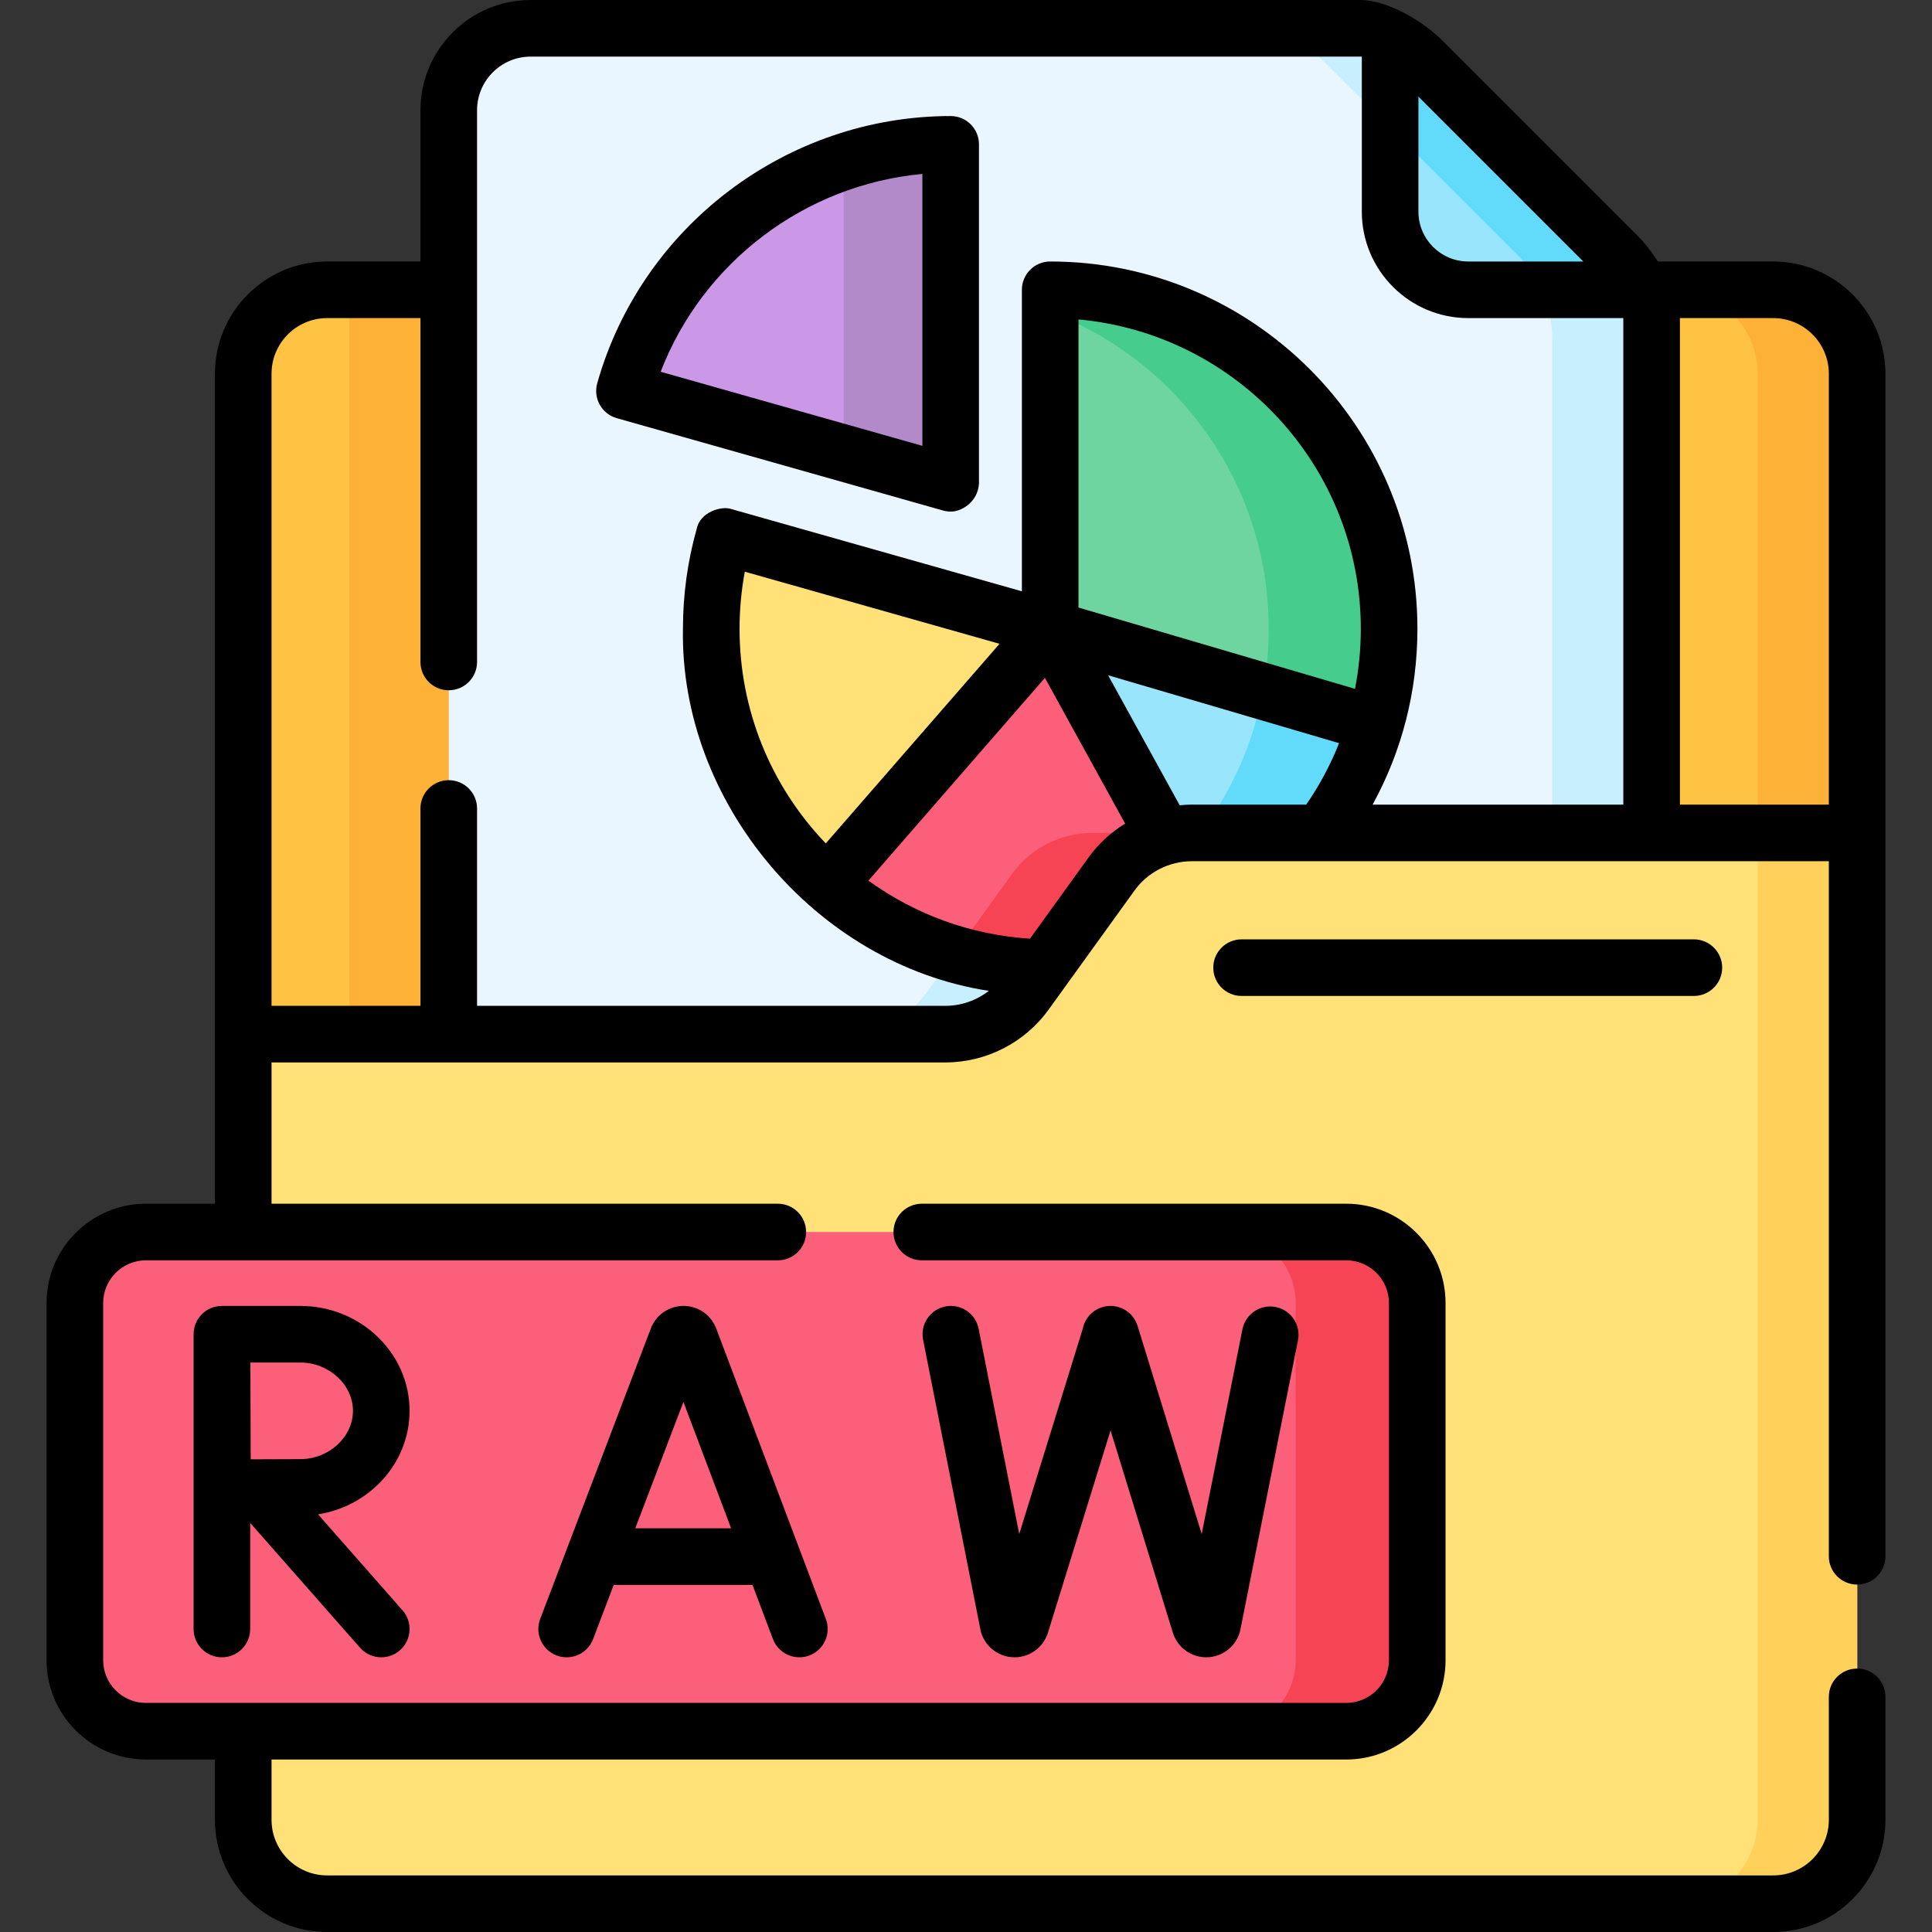 <svg id="Capa_1" enable-background="new 0 0 512 512" height="512" viewBox="0 0 512 512" width="512" xmlns="http://www.w3.org/2000/svg"><rect x="0" y="0" width="512" height="512" fill="#333333" stroke="none"/><g><g><path d="m492.159 99.037v383.224c0 12.283-9.956 22.239-22.239 22.239h-383.224c-12.283 0-22.239-9.956-22.239-22.239v-383.224c0-12.283 9.956-22.239 22.239-22.239h383.224c12.283.001 22.239 9.957 22.239 22.239z" fill="#ffc344"/><path d="m492.159 99.037v383.224c0 12.283-9.956 22.239-22.239 22.239h-26.368c12.283 0 22.239-9.956 22.239-22.239v-383.224c0-12.283-9.956-22.239-22.239-22.239h26.368c12.283.001 22.239 9.957 22.239 22.239z" fill="#feb137"/><path d="m411.367 89.839v266.705h-318.769v-279.745h315.931c1.856 4.055 2.838 8.494 2.838 13.04z" fill="#feb137"/><path d="m437.693 89.839v266.705h-318.77v-327.328c0-11.994 9.721-21.716 21.716-21.716h214.715c4.546 0 8.985.982 13.04 2.839 3.404 1.537 6.531 3.682 9.22 6.381l50.859 50.859c2.689 2.7 4.834 5.816 6.382 9.22 1.856 4.055 2.838 8.494 2.838 13.04z" fill="#eaf6ff"/><path d="m437.693 220.732v135.812h-318.77v-82.488h105.239c8.43 0 16.348-4.044 21.278-10.885l22.751-31.544c4.93-6.84 12.848-10.895 21.289-10.895z" fill="#c8effe"/><path d="m437.693 89.839v266.705h-26.326v-266.705c0-4.546-.982-8.985-2.839-13.04-1.547-3.404-3.692-6.52-6.381-9.22l-50.858-50.859c-2.689-2.7-5.816-4.845-9.22-6.381-4.055-1.857-8.495-2.839-13.04-2.839h26.326c4.546 0 8.985.982 13.04 2.839 3.404 1.537 6.531 3.682 9.22 6.381l50.859 50.859c2.689 2.7 4.834 5.816 6.382 9.22 1.855 4.055 2.837 8.494 2.837 13.04z" fill="#c8effe"/><path d="m434.855 76.799h-45.758c-11.429 0-20.702-9.273-20.702-20.702v-45.758c3.404 1.537 6.531 3.682 9.22 6.381l50.859 50.859c2.688 2.7 4.833 5.816 6.381 9.22z" fill="#99e6fc"/><path d="m434.855 76.799h-26.326c-1.547-3.404-3.692-6.52-6.381-9.22l-33.753-33.753v-23.487c3.404 1.537 6.531 3.682 9.22 6.381l50.859 50.859c2.688 2.7 4.833 5.816 6.381 9.22z" fill="#62dbfb"/><path d="m364.499 191.962c-6.723 22.922-22.345 42.034-42.866 53.345l-43.325-78.689z" fill="#99e6fc"/><path d="m364.499 191.962c-6.723 22.922-22.345 42.034-42.866 53.345l-13.531-24.576-29.794-54.114 56.387 16.583z" fill="#99e6fc"/><path d="m368.128 166.618c0 8.804-1.27 17.309-3.628 25.344l-86.191-25.344v-89.819c49.609 0 89.819 40.209 89.819 89.819z" fill="#6ed5a1"/><path d="m368.128 166.618c0 8.804-1.27 17.309-3.628 25.344l-29.805-8.761c1.003-5.378 1.526-10.917 1.526-16.583 0-38.374-24.053-71.123-57.912-83.972v-5.848c49.609.001 89.819 40.21 89.819 89.82z" fill="#46cc8d"/><path d="m364.499 191.962c-6.723 22.922-22.345 42.034-42.866 53.345l-13.531-24.576h9.999c8.206-10.853 14.001-23.626 16.594-37.53z" fill="#62dbfb"/><path d="m321.633 245.308c-12.848 7.096-27.617 11.13-43.325 11.13-8.814 0-17.341-1.27-25.387-3.639-12.56-3.692-23.978-10.052-33.593-18.429l58.98-67.751 29.794 54.114z" fill="#fb5f7a"/><path d="m321.633 245.308c-12.848 7.096-27.617 11.13-43.325 11.13-8.814 0-17.341-1.27-25.387-3.639l15.27-21.172c4.93-6.84 12.848-10.895 21.289-10.895h18.621z" fill="#f74455"/><path d="m278.308 166.618-58.98 67.751c-18.899-16.466-30.84-40.711-30.84-67.751 0-8.484 1.174-16.69 3.372-24.469z" fill="#ffe177"/><path d="m251.939 38.252v89.819l-86.447-24.469c10.661-37.723 45.321-65.35 86.447-65.35z" fill="#cb97e7"/><path d="m251.94 38.254v89.819l-28.343-8.025v-77.226c8.91-2.967 18.44-4.568 28.343-4.568z" fill="#b289c9"/><path d="m492.159 220.732v261.53c0 12.283-9.956 22.239-22.239 22.239h-383.224c-12.283 0-22.239-9.956-22.239-22.239v-208.206h186.073c8.43 0 16.348-4.044 21.278-10.885l22.751-31.544c4.93-6.84 12.848-10.895 21.289-10.895z" fill="#ffe177"/><path d="m492.159 220.732v261.53c0 12.283-9.956 22.239-22.239 22.239h-26.368c12.283 0 22.239-9.956 22.239-22.239v-261.53z" fill="#ffd15b"/><path d="m356.765 458.789h-318.106c-10.393 0-18.818-8.425-18.818-18.818v-94.656c0-10.393 8.425-18.818 18.818-18.818h318.106c10.393 0 18.818 8.425 18.818 18.818v94.656c0 10.393-8.425 18.818-18.818 18.818z" fill="#fb5f7a"/><path d="m375.587 345.318v94.653c0 10.394-8.43 18.813-18.824 18.813h-32.216c10.394 0 18.813-8.42 18.813-18.813v-94.653c0-10.394-8.42-18.824-18.813-18.824h32.216c10.393 0 18.824 8.43 18.824 18.824z" fill="#f74455"/></g><g><path d="m492.159 419.927c4.143 0 7.5-3.358 7.5-7.5v-313.389c0-16.398-13.341-29.739-29.739-29.739h-30.59c-1.568-2.532-3.423-4.884-5.554-7.023l-50.849-50.848c-6.366-6.55-15.844-11.428-22.461-11.428h-219.826c-16.109 0-29.216 13.106-29.216 29.216v40.083h-24.728c-16.397 0-29.738 13.341-29.738 29.739v219.959h-18.299c-14.512 0-26.318 11.806-26.318 26.318v94.656c0 14.512 11.807 26.318 26.318 26.318h18.299v15.973c0 16.398 13.341 29.739 29.738 29.739h383.224c16.398 0 29.739-13.341 29.739-29.739v-32.577c0-4.142-3.357-7.5-7.5-7.5s-7.5 3.358-7.5 7.5v32.577c0 8.127-6.612 14.739-14.739 14.739h-383.224c-8.127 0-14.738-6.612-14.738-14.739v-15.973h284.807c14.512 0 26.318-11.806 26.318-26.318v-94.656c0-14.512-11.807-26.318-26.318-26.318h-112.482c-4.143 0-7.5 3.358-7.5 7.5s3.357 7.5 7.5 7.5h112.481c6.241 0 11.318 5.077 11.318 11.318v94.656c0 6.241-5.077 11.318-11.318 11.318h-318.105c-6.241 0-11.318-5.077-11.318-11.318v-94.656c0-6.241 5.077-11.318 11.318-11.318h167.466c4.143 0 7.5-3.358 7.5-7.5s-3.357-7.5-7.5-7.5h-134.167v-37.441h178.573c10.814 0 21.044-5.233 27.361-13.998l22.753-31.546c3.511-4.872 9.194-7.78 15.204-7.78h168.81v184.195c0 4.142 3.358 7.5 7.5 7.5zm-116.264-394.32 43.691 43.691h-30.489c-7.279 0-13.202-5.922-13.202-13.202zm-87.417 201.633-15.524 21.524c-15.579-.996-30.316-6.342-42.811-15.394l46.773-53.73 21.259 38.616c-3.748 2.303-7.066 5.332-9.697 8.984zm-69.641-3.729c-14.734-15.391-22.85-35.542-22.85-56.893 0-5.093.475-10.15 1.395-15.113l67.504 19.109zm127.328-10.279h-30.315c-1.082 0-2.156.067-3.223.17l-18.968-34.454 61.211 17.997c-2.262 5.697-5.166 11.154-8.705 16.287zm12.926-30.681-73.282-21.546v-76.351c41.889 3.803 74.821 39.102 74.821 81.964 0 5.411-.526 10.737-1.539 15.933zm71.102 30.681h-66.44c7.793-14.213 11.876-30.084 11.876-46.614 0-53.663-43.658-97.321-97.321-97.321-4.143 0-7.5 3.358-7.5 7.5v79.903l-76.904-21.769c-2.54-.964-8.35.677-9.262 5.18-2.426 8.587-3.655 17.506-3.655 26.507-.832 45.793 35.022 88.896 81.062 95.971-3.255 2.533-7.304 3.967-11.518 3.967h-124.107v-52.301c0-4.142-3.357-7.5-7.5-7.5s-7.5 3.358-7.5 7.5v52.301h-39.466v-167.518c0-8.127 6.611-14.739 14.738-14.739h24.728v91.128c0 4.142 3.357 7.5 7.5 7.5s7.5-3.358 7.5-7.5v-146.211c0-7.838 6.377-14.216 14.216-14.216h220.255v41.097c0 15.551 12.651 28.202 28.202 28.202h40.442.655v128.933zm15 0v-128.933h24.727c8.127 0 14.739 6.612 14.739 14.739v114.194z"/><path d="m251.939 30.751c-43.366 0-81.883 29.119-93.665 70.811-1.126 3.985 1.19 8.128 5.175 9.256l86.447 24.469c.673.19 1.359.284 2.043.284 2.567.096 7.228-2.331 7.5-7.5v-89.82c0-4.142-3.357-7.5-7.5-7.5zm-7.5 87.402-69.359-19.632c11.203-29.095 38.281-49.563 69.359-52.426z"/><path d="m189.711 351.826c-1.437-3.489-4.801-5.742-8.573-5.742-.003 0-.006 0-.01 0-3.776.004-7.14 2.265-8.57 5.76-.023.057-.046.114-.067.171l-29.332 77.017c-1.475 3.871.469 8.204 4.34 9.678.878.335 1.78.493 2.668.493 3.021 0 5.87-1.84 7.01-4.833l5.465-14.351h36.776l5.408 14.329c1.462 3.876 5.791 5.832 9.665 4.369 3.875-1.462 5.831-5.79 4.368-9.665l-29.066-77.021c-.026-.068-.054-.136-.082-.205zm-21.357 53.194 12.759-33.502 12.643 33.502z"/><path d="m260.14 433.039c1.312 3.693 4.813 6.162 8.729 6.162h.062c3.94-.027 7.438-2.551 8.707-6.281.022-.065.044-.131.064-.197l16.605-53.647 16.531 53.66c.031.102.065.203.101.303 1.312 3.693 4.814 6.162 8.729 6.162h.063c3.939-.027 7.438-2.551 8.707-6.281.105-.311.191-.628.255-.951l15.28-76.778c.809-4.062-1.829-8.011-5.892-8.82-4.06-.809-8.011 1.83-8.819 5.892l-10.801 54.268-16.991-55.156c-1.22-3.958-5.417-6.177-9.376-4.959-2.732.841-4.634 3.101-5.151 5.721l-16.837 54.396-10.762-54.405c-.805-4.062-4.749-6.706-8.812-5.902s-6.706 4.75-5.902 8.813l15.221 76.944c.07.359.167.712.289 1.056z"/><path d="m108.541 373.886c0-15.33-12.987-27.802-28.951-27.802h-20.758c-.004 0-.009.001-.013.001s-.008-.001-.013-.001c-4.143 0-7.5 3.358-7.5 7.5v78.117c0 4.142 3.357 7.5 7.5 7.5s7.5-3.358 7.5-7.5v-28.113l29.104 33.068c1.482 1.685 3.553 2.545 5.633 2.545 1.76 0 3.527-.616 4.952-1.87 3.109-2.736 3.411-7.476.675-10.585l-22.382-25.43c13.737-2.163 24.253-13.637 24.253-27.43zm-28.951 12.802c-3.031 0-8.575.025-13.157.048-.023-4.501-.063-20.949-.077-25.652h13.234c7.562 0 13.951 5.862 13.951 12.802s-6.389 12.802-13.951 12.802z"/><path d="m329.028 248.938c-4.143 0-7.5 3.358-7.5 7.5s3.357 7.5 7.5 7.5h119.866c4.143 0 7.5-3.358 7.5-7.5s-3.357-7.5-7.5-7.5z"/></g></g></svg>